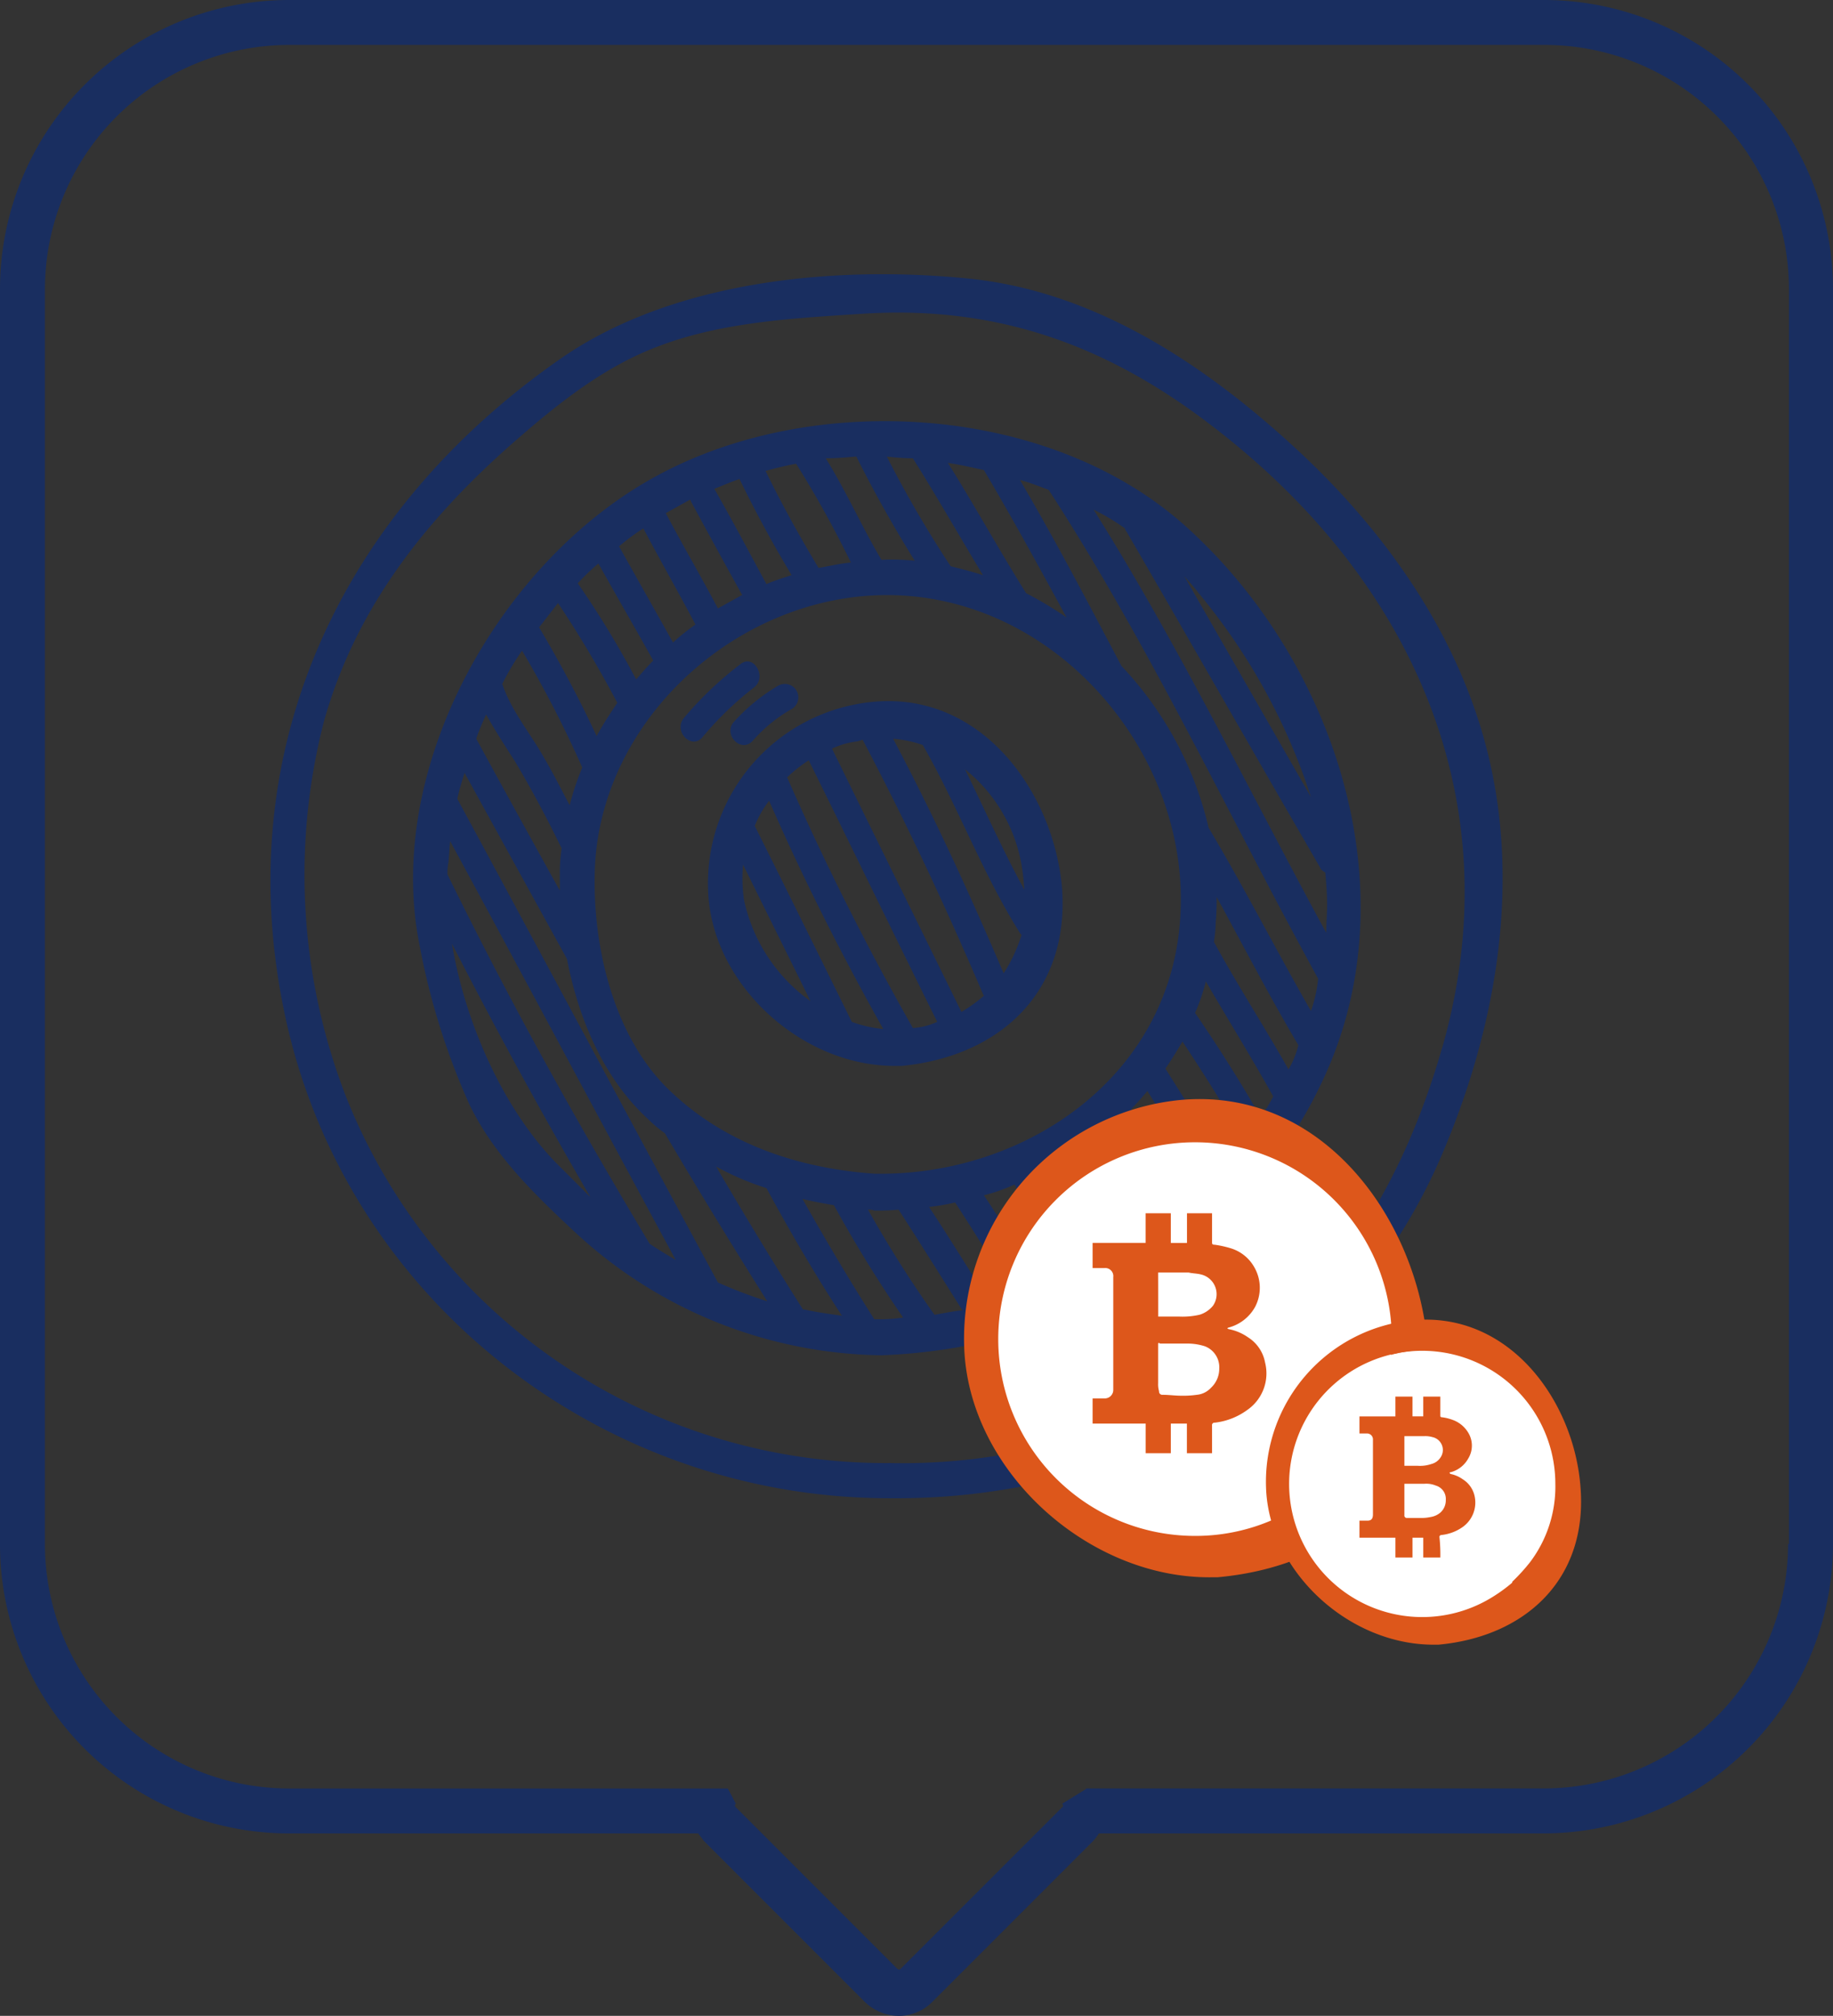 <svg xmlns="http://www.w3.org/2000/svg" viewBox="7043.981 946.501 128.905 141.733">
  <rect x="7043.981" y="946.501" width="128.905" height="141.733" fill="#333333" stroke="none"/>
  <defs>
    <style>
      .cls-1 {
        fill: #192e60;
      }

      .cls-2 {
        fill: #fff;
      }

      .cls-3 {
        fill: #dd571b;
      }
    </style>
  </defs>
  <g id="ICONO_4-05" data-name="ICONO 4-05" transform="translate(7043.981 946.501)">
    <path id="Path_43" data-name="Path 43" class="cls-1" d="M108.559,0H20.347A20.334,20.334,0,0,0,0,20.347v88.275a20.32,20.32,0,0,0,20.347,20.284H49.1c.126.19.253.316.379.506l11.311,11.311a3.453,3.453,0,0,0,2.4,1.011,3.3,3.3,0,0,0,2.4-1.011L76.9,129.411a3.5,3.5,0,0,0,.379-.506h31.279a20.374,20.374,0,0,0,20.347-20.347V20.347A20.334,20.334,0,0,0,108.559,0Zm17.187,108.559a17.2,17.2,0,0,1-17.187,17.187H76.4l-.063.063-1.643,1.011a.2.2,0,0,1,.063.126s0,.126-.063.126L63.378,138.384c-.126.126-.19.126-.316,0l-7.709-7.709-3.6-3.6a.2.2,0,0,1-.063-.126s0-.126.063-.126l-.569-1.074h-30.9A17.192,17.192,0,0,1,3.159,108.559V20.347A17.2,17.2,0,0,1,20.347,3.159h88.275a17.2,17.2,0,0,1,17.187,17.187v88.212Z"/>
    <g id="Group_17" data-name="Group 17" transform="translate(19.018 19.281)">
      <g id="Group_12" data-name="Group 12">
        <path id="Path_44" data-name="Path 44" class="cls-1" d="M90.36,78.067A12.815,12.815,0,0,0,78.8,91.274c.19,6.635,6.635,12.511,13.333,12.385h.316c6.951-.7,11.753-5.245,11.248-12.448C103.125,84.386,98.006,77.309,90.36,78.067ZM99.586,97.15c-2.4-5.624-4.929-11.121-7.772-16.492A8.2,8.2,0,0,1,93.9,81.1c2.464,4.3,4.17,8.973,6.824,13.206.063.063.063.126.126.126A10.786,10.786,0,0,1,99.586,97.15Zm1.264-7.583a15.651,15.651,0,0,1,.19,1.706c-1.517-2.78-2.78-5.624-4.17-8.467A11,11,0,0,1,100.85,89.568ZM89.665,80.721c0,.063.063.063,0,0,3.1,5.877,5.877,11.816,8.467,17.882,0,.063.063.063.063.126a10.112,10.112,0,0,1-1.58,1.137c-3.033-6.193-6.066-12.322-9.1-18.514a5.691,5.691,0,0,1,1.769-.506A2.633,2.633,0,0,0,89.665,80.721Zm-.758,19.841c-2.275-4.613-4.55-9.226-6.824-13.775a7.1,7.1,0,0,1,1.011-1.769c2.4,5.5,5.118,10.868,8.025,16.05A8.663,8.663,0,0,1,88.907,100.563Zm4.3.442a191.31,191.31,0,0,1-8.846-17.63,9.763,9.763,0,0,1,1.517-1.2c3.033,6.129,6,12.259,9.036,18.388A4.847,4.847,0,0,1,93.2,101ZM81.324,91.969a10.725,10.725,0,0,1-.063-2.464c1.58,3.223,3.159,6.382,4.739,9.6A11.747,11.747,0,0,1,81.324,91.969Z" transform="translate(-48.023 -47.998)"/>
        <path id="Path_45" data-name="Path 45" class="cls-1" d="M100.332,54.278c-9.6-8.657-26.223-9.6-37.281-3.539C52.119,56.679,43.9,71.213,46.432,83.724a49.373,49.373,0,0,0,3.475,11.121c1.706,3.6,4.676,6.445,7.519,9.1a32.242,32.242,0,0,0,21.484,8.594c13.649-.506,26.539-7.962,31.721-20.916C115.75,78.732,110.442,63.377,100.332,54.278Zm.885,4.676a43.1,43.1,0,0,1,7.9,14.344l-8.91-15.544C100.522,58.133,100.9,58.512,101.217,58.954Zm7.9,29.383c-2.464-4.3-4.676-8.657-7.2-12.891a24.732,24.732,0,0,0-6.129-11.374c-2.338-4.423-4.613-8.783-7.14-13.08.7.19,1.327.442,2.022.7C97.8,62.682,103.3,74.562,109.621,86.062A9.814,9.814,0,0,1,109.115,88.337Zm-1.58,4.107c-1.706-3.033-3.6-5.94-5.245-8.973a10.332,10.332,0,0,0,.126-1.39,15.973,15.973,0,0,0,.063-1.769c1.9,3.475,3.728,7.014,5.75,10.426A6.472,6.472,0,0,1,107.536,92.444Zm-1.959,3.349c-1.453-2.528-2.97-4.929-4.613-7.33a13.037,13.037,0,0,0,.758-2.212c1.58,2.717,3.223,5.371,4.739,8.088A11.127,11.127,0,0,1,105.577,95.793ZM78.406,99.774c-5.245-.379-10.3-2.022-14.217-5.687-4.107-3.791-5.624-10.3-5.434-15.734C59.2,66.6,71.076,57.248,82.7,59.4c10.047,1.832,17.63,11.627,17.251,21.8C99.574,92.76,89.148,99.964,78.406,99.774Zm19.02,4.17c-1.264-2.085-2.528-4.17-3.855-6.256.569-.379,1.074-.821,1.58-1.2a65.25,65.25,0,0,1,3.981,6.256C98.563,103.123,97.994,103.565,97.425,103.945Zm-3.539,2.148c-1.264-2.085-2.591-4.17-3.855-6.256a19.407,19.407,0,0,0,1.959-1.074c1.327,2.085,2.591,4.17,3.855,6.256C95.151,105.4,94.519,105.714,93.887,106.093ZM90.1,107.736q-1.9-3.317-3.981-6.445a12.368,12.368,0,0,0,2.148-.758c1.264,2.148,2.654,4.234,3.918,6.319A14.717,14.717,0,0,1,90.1,107.736Zm-3.539,1.137c-1.453-2.275-2.843-4.55-4.3-6.761a15.793,15.793,0,0,0,1.832-.316c1.39,2.148,2.78,4.36,4.107,6.635C87.694,108.557,87.126,108.747,86.557,108.873Zm-3.918.821a81.049,81.049,0,0,1-4.676-7.393,1.075,1.075,0,0,1,.442.063,15.4,15.4,0,0,0,1.706-.063c1.517,2.338,2.97,4.676,4.486,7.077C83.966,109.442,83.334,109.568,82.639,109.695Zm-3.791.316h-.442c-1.769-2.78-3.412-5.561-5.055-8.467.758.19,1.453.316,2.212.442a91.243,91.243,0,0,0,4.866,7.9A11.435,11.435,0,0,1,78.848,110.011ZM67.411,107.42c-6.129-11.311-12.2-22.685-18.325-34,.126-.632.316-1.2.506-1.832l7.2,13.08c.821,4.234,2.591,8.4,5.687,11.248a9.239,9.239,0,0,0,1.2,1.011c2.338,3.981,4.739,7.9,7.2,11.816A32.833,32.833,0,0,1,67.411,107.42Zm-4.8-2.717c-5.118-8.531-9.857-17.061-14.218-25.971a3.6,3.6,0,0,1,.063-.821c.063-.506.063-1.011.126-1.517,5.308,9.794,10.553,19.652,15.86,29.446C63.809,105.461,63.177,105.082,62.608,104.7Zm-11.5-37.218c.632,1.137,1.327,2.212,2.022,3.286,1.2,2.022,2.275,4.044,3.286,6.129a12.272,12.272,0,0,0-.126,1.517V79.87c-1.959-3.539-3.918-7.077-5.877-10.679C50.6,68.622,50.855,68.053,51.108,67.485ZM53.636,63a77.492,77.492,0,0,1,4.234,8.215,18.676,18.676,0,0,0-.885,2.654c-.569-1.074-1.137-2.212-1.769-3.286-.948-1.706-2.338-3.349-2.97-5.245A17.527,17.527,0,0,1,53.636,63Zm2.528-3.349a78.807,78.807,0,0,1,4.17,7.014c-.506.758-1.011,1.517-1.453,2.338-1.2-2.591-2.591-5.181-4.044-7.646Zm2.843-2.78c1.264,2.275,2.591,4.55,3.855,6.824-.442.442-.821.885-1.2,1.327a66.4,66.4,0,0,0-4.107-6.761A15.108,15.108,0,0,1,59.007,56.869ZM62.166,54.4c1.2,2.275,2.464,4.486,3.665,6.761a15.377,15.377,0,0,0-1.58,1.264c-1.264-2.275-2.528-4.486-3.791-6.761A14.805,14.805,0,0,1,62.166,54.4Zm6.761-3.475c1.137,2.338,2.338,4.55,3.665,6.761-.569.19-1.2.379-1.769.632-1.2-2.212-2.4-4.486-3.665-6.7C67.79,51.371,68.359,51.119,68.927,50.929Zm3.981-1.074a74.635,74.635,0,0,1,3.855,6.951c-.758.063-1.517.253-2.275.379C73.161,54.973,71.9,52.7,70.76,50.36,71.455,50.171,72.213,49.981,72.908,49.855Zm4.234-.506c1.264,2.528,2.654,4.992,4.107,7.33a14.648,14.648,0,0,0-2.338-.063c-1.39-2.338-2.464-4.8-3.918-7.14C75.688,49.476,76.447,49.413,77.142,49.349ZM65.515,52.509c1.2,2.212,2.4,4.423,3.6,6.572l-1.706.948c-1.2-2.275-2.464-4.423-3.665-6.7l1.706-.948A.2.2,0,0,1,65.515,52.509Zm7.835,56.744c-2.085-3.286-4.107-6.635-6.066-9.984a19.254,19.254,0,0,0,3.539,1.517c1.643,3.033,3.412,6.066,5.308,8.973-.885-.126-1.832-.253-2.654-.442C73.414,109.379,73.414,109.316,73.35,109.252ZM86.115,50.3c2.022,3.412,3.918,6.888,5.813,10.363a26.046,26.046,0,0,0-2.844-1.706c-1.9-3.033-3.6-6.129-5.5-9.162C84.409,49.918,85.23,50.108,86.115,50.3Zm7.709,2.78A15.766,15.766,0,0,1,96.035,54.4a.479.479,0,0,0,.126.253c4.55,7.835,9.036,15.734,13.586,23.569.063.19.19.253.379.379.063.758.126,1.517.126,2.275,0,.632-.063,1.327-.063,1.959C104.755,72.856,99.827,62.619,93.824,53.077Zm-12.7-3.6c1.706,2.717,3.286,5.5,4.929,8.215-.758-.253-1.517-.442-2.275-.632a78.841,78.841,0,0,1-4.486-7.709A17.852,17.852,0,0,0,81.123,49.476ZM55.974,98.953c-3.6-3.728-6.319-9.668-7.267-15.355,3.1,6.066,6.319,11.943,9.731,17.819Zm44.611,2.528a61.932,61.932,0,0,0-3.918-6.066l-.19-.19c.379-.379.758-.821,1.137-1.264,1.327,2.148,2.717,4.3,4.107,6.445C101.343,100.785,100.964,101.164,100.585,101.48Zm2.528-2.464c-1.453-2.212-2.843-4.423-4.234-6.635.442-.632.821-1.264,1.2-1.9q2.275,3.412,4.36,7.014C103.934,98,103.555,98.51,103.112,99.016Z" transform="translate(-35.941 -36.531)"/>
        <path id="Path_46" data-name="Path 46" class="cls-1" d="M115.594,63.742c-2.148-8.215-7.267-15.355-13.459-21.042C95.752,36.824,88.043,31.706,79.2,30.821c-9.352-.948-20.789.126-28.688,5.624-15.355,10.679-23.38,27.424-19.4,46.128,4.234,20.031,22.306,34.059,42.653,34,17,.126,32.353-8.72,38.924-24.644C116.352,83.141,118.058,73.157,115.594,63.742Zm-3.1,21.168c-2.591,9.036-7.2,17.124-15.1,22.432A41.909,41.909,0,0,1,73.7,114.1,40.827,40.827,0,0,1,35.407,88.323a43.135,43.135,0,0,1-1.517-26.476C36.1,54.074,40.841,48.008,46.781,42.7c3.159-2.78,6.508-5.561,10.489-7.077,4.55-1.769,9.731-2.022,14.6-2.338,9.352-.569,17.061,2.212,24.454,7.9C110.286,51.863,117.489,67.47,112.5,84.911Z" transform="translate(-30.098 -30.514)"/>
        <path id="Path_47" data-name="Path 47" class="cls-1" d="M80.9,75.432c.948-.7,0-2.4-.948-1.643a25.066,25.066,0,0,0-3.981,3.791c-.758.948.569,2.275,1.327,1.327A23.432,23.432,0,0,1,80.9,75.432Z" transform="translate(-46.9 -46.374)"/>
        <path id="Path_48" data-name="Path 48" class="cls-1" d="M81.549,78.745c-.821.885.506,2.275,1.327,1.327a10.416,10.416,0,0,1,2.717-2.212.948.948,0,0,0-.948-1.643A13.237,13.237,0,0,0,81.549,78.745Z" transform="translate(-48.943 -47.285)"/>
      </g>
      <g id="Group_13" data-name="Group 13" transform="translate(48.776 57.996)">
        <ellipse id="Ellipse_1" data-name="Ellipse 1" class="cls-2" cx="14.786" cy="14.786" rx="14.786" ry="14.786" transform="translate(1.524 2.278)"/>
        <path id="Path_49" data-name="Path 49" class="cls-3" d="M139.9,139.675c-.7-8.91-7.393-18.262-17.44-17.314A16.86,16.86,0,0,0,107.3,139.675c.253,8.72,8.72,16.366,17.44,16.24h.379C134.214,155.093,140.6,149.09,139.9,139.675Zm-5.308,7.709h0a14.28,14.28,0,0,1-1.832,2.022.062.062,0,0,0,.063.063,14.844,14.844,0,0,1-2.022,1.453h0a13.565,13.565,0,0,1-7.267,2.085,13.838,13.838,0,1,1,13.838-13.838A14.113,14.113,0,0,1,134.593,147.384Z" transform="translate(-107.289 -122.295)"/>
      </g>
      <g id="Group_14" data-name="Group 14" transform="translate(70.009 73.5)">
        <circle id="Ellipse_2" data-name="Ellipse 2" class="cls-2" cx="9.731" cy="9.731" r="9.731" transform="translate(1.649 2.129)"/>
        <path id="Path_50" data-name="Path 50" class="cls-3" d="M163.013,158.628c-.442-6.066-4.992-12.385-11.816-11.753a11.42,11.42,0,0,0-10.3,11.753c.19,5.94,5.877,11.121,11.88,11.058h.253C159.158,169.117,163.518,165.073,163.013,158.628Zm-3.539,5.245h0a13.2,13.2,0,0,1-1.264,1.39v.063a11.171,11.171,0,0,1-1.39,1.011h0a9.361,9.361,0,1,1,4.423-7.962A8.808,8.808,0,0,1,159.474,163.872Z" transform="translate(-140.891 -146.831)"/>
      </g>
      <g id="Group_15" data-name="Group 15" transform="translate(57.819 66.024)">
        <path id="Path_51" data-name="Path 51" class="cls-3" d="M130,151.871h-1.769v-2.085H127.1v2.085h-1.769v-2.085H121.6v-1.769h.821a.6.6,0,0,0,.632-.632v-7.9a.567.567,0,0,0-.632-.632H121.6v-1.769h3.728V135H127.1v2.085h1.137V135H130v2.022c0,.126,0,.19.19.19a7.349,7.349,0,0,1,1.137.253,2.841,2.841,0,0,1,1.643,1.327,2.894,2.894,0,0,1,.063,2.78,3.005,3.005,0,0,1-1.832,1.453.221.221,0,0,0-.126.063.2.2,0,0,0,.126.063,3.526,3.526,0,0,1,1.327.569,2.67,2.67,0,0,1,1.2,1.769,3.126,3.126,0,0,1-1.264,3.349,4.783,4.783,0,0,1-2.275.885.168.168,0,0,0-.19.19C130,150.544,130,151.24,130,151.871Zm-3.791-7.709v2.78a1.749,1.749,0,0,0,.063.569.231.231,0,0,0,.253.253c.442,0,.885.063,1.264.063a6.867,6.867,0,0,0,1.137-.063,1.56,1.56,0,0,0,1.011-.506,1.819,1.819,0,0,0,.569-1.327,1.578,1.578,0,0,0-1.011-1.58,3.968,3.968,0,0,0-1.2-.19h-1.959C126.276,144.1,126.213,144.1,126.213,144.162Zm0-1.9h1.453a5.42,5.42,0,0,0,1.453-.126,1.941,1.941,0,0,0,.948-.632,1.424,1.424,0,0,0-.885-2.212c-.253-.063-.569-.063-.821-.126h-2.148C126.213,140.181,126.213,141.193,126.213,142.267Z" transform="translate(-121.6 -135)"/>
      </g>
      <g id="Group_16" data-name="Group 16" transform="translate(76.586 78.914)">
        <path id="Path_52" data-name="Path 52" class="cls-3" d="M156.987,166.711h-1.2v-1.39h-.758v1.39h-1.2v-1.39H151.3v-1.2h.569c.253,0,.379-.126.379-.442v-5.245a.418.418,0,0,0-.379-.442H151.3v-1.2h2.528V155.4h1.2v1.39h.758V155.4h1.2v1.327c0,.063,0,.126.126.126a3.332,3.332,0,0,1,.758.19,2.1,2.1,0,0,1,1.074.885,1.741,1.741,0,0,1,0,1.833,2,2,0,0,1-1.2.948c-.063,0-.063,0-.126.063a.062.062,0,0,1,.063.063,2.216,2.216,0,0,1,.885.379,1.856,1.856,0,0,1,.821,1.137,2.11,2.11,0,0,1-.821,2.212,3.164,3.164,0,0,1-1.517.569.136.136,0,0,0-.126.126A11.68,11.68,0,0,1,156.987,166.711Zm-2.528-5.182v2.212a.168.168,0,0,0,.19.19h.885a3.077,3.077,0,0,0,.758-.063,1.4,1.4,0,0,0,.7-.316,1.147,1.147,0,0,0,.379-.885.974.974,0,0,0-.7-1.011,1.734,1.734,0,0,0-.821-.126h-1.39Zm0-1.264h.948a2.456,2.456,0,0,0,.948-.126,1.068,1.068,0,0,0,.632-.442.926.926,0,0,0-.569-1.453,1.749,1.749,0,0,0-.569-.063h-1.39Z" transform="translate(-151.3 -155.4)"/>
      </g>
    </g>
  </g>
</svg>
